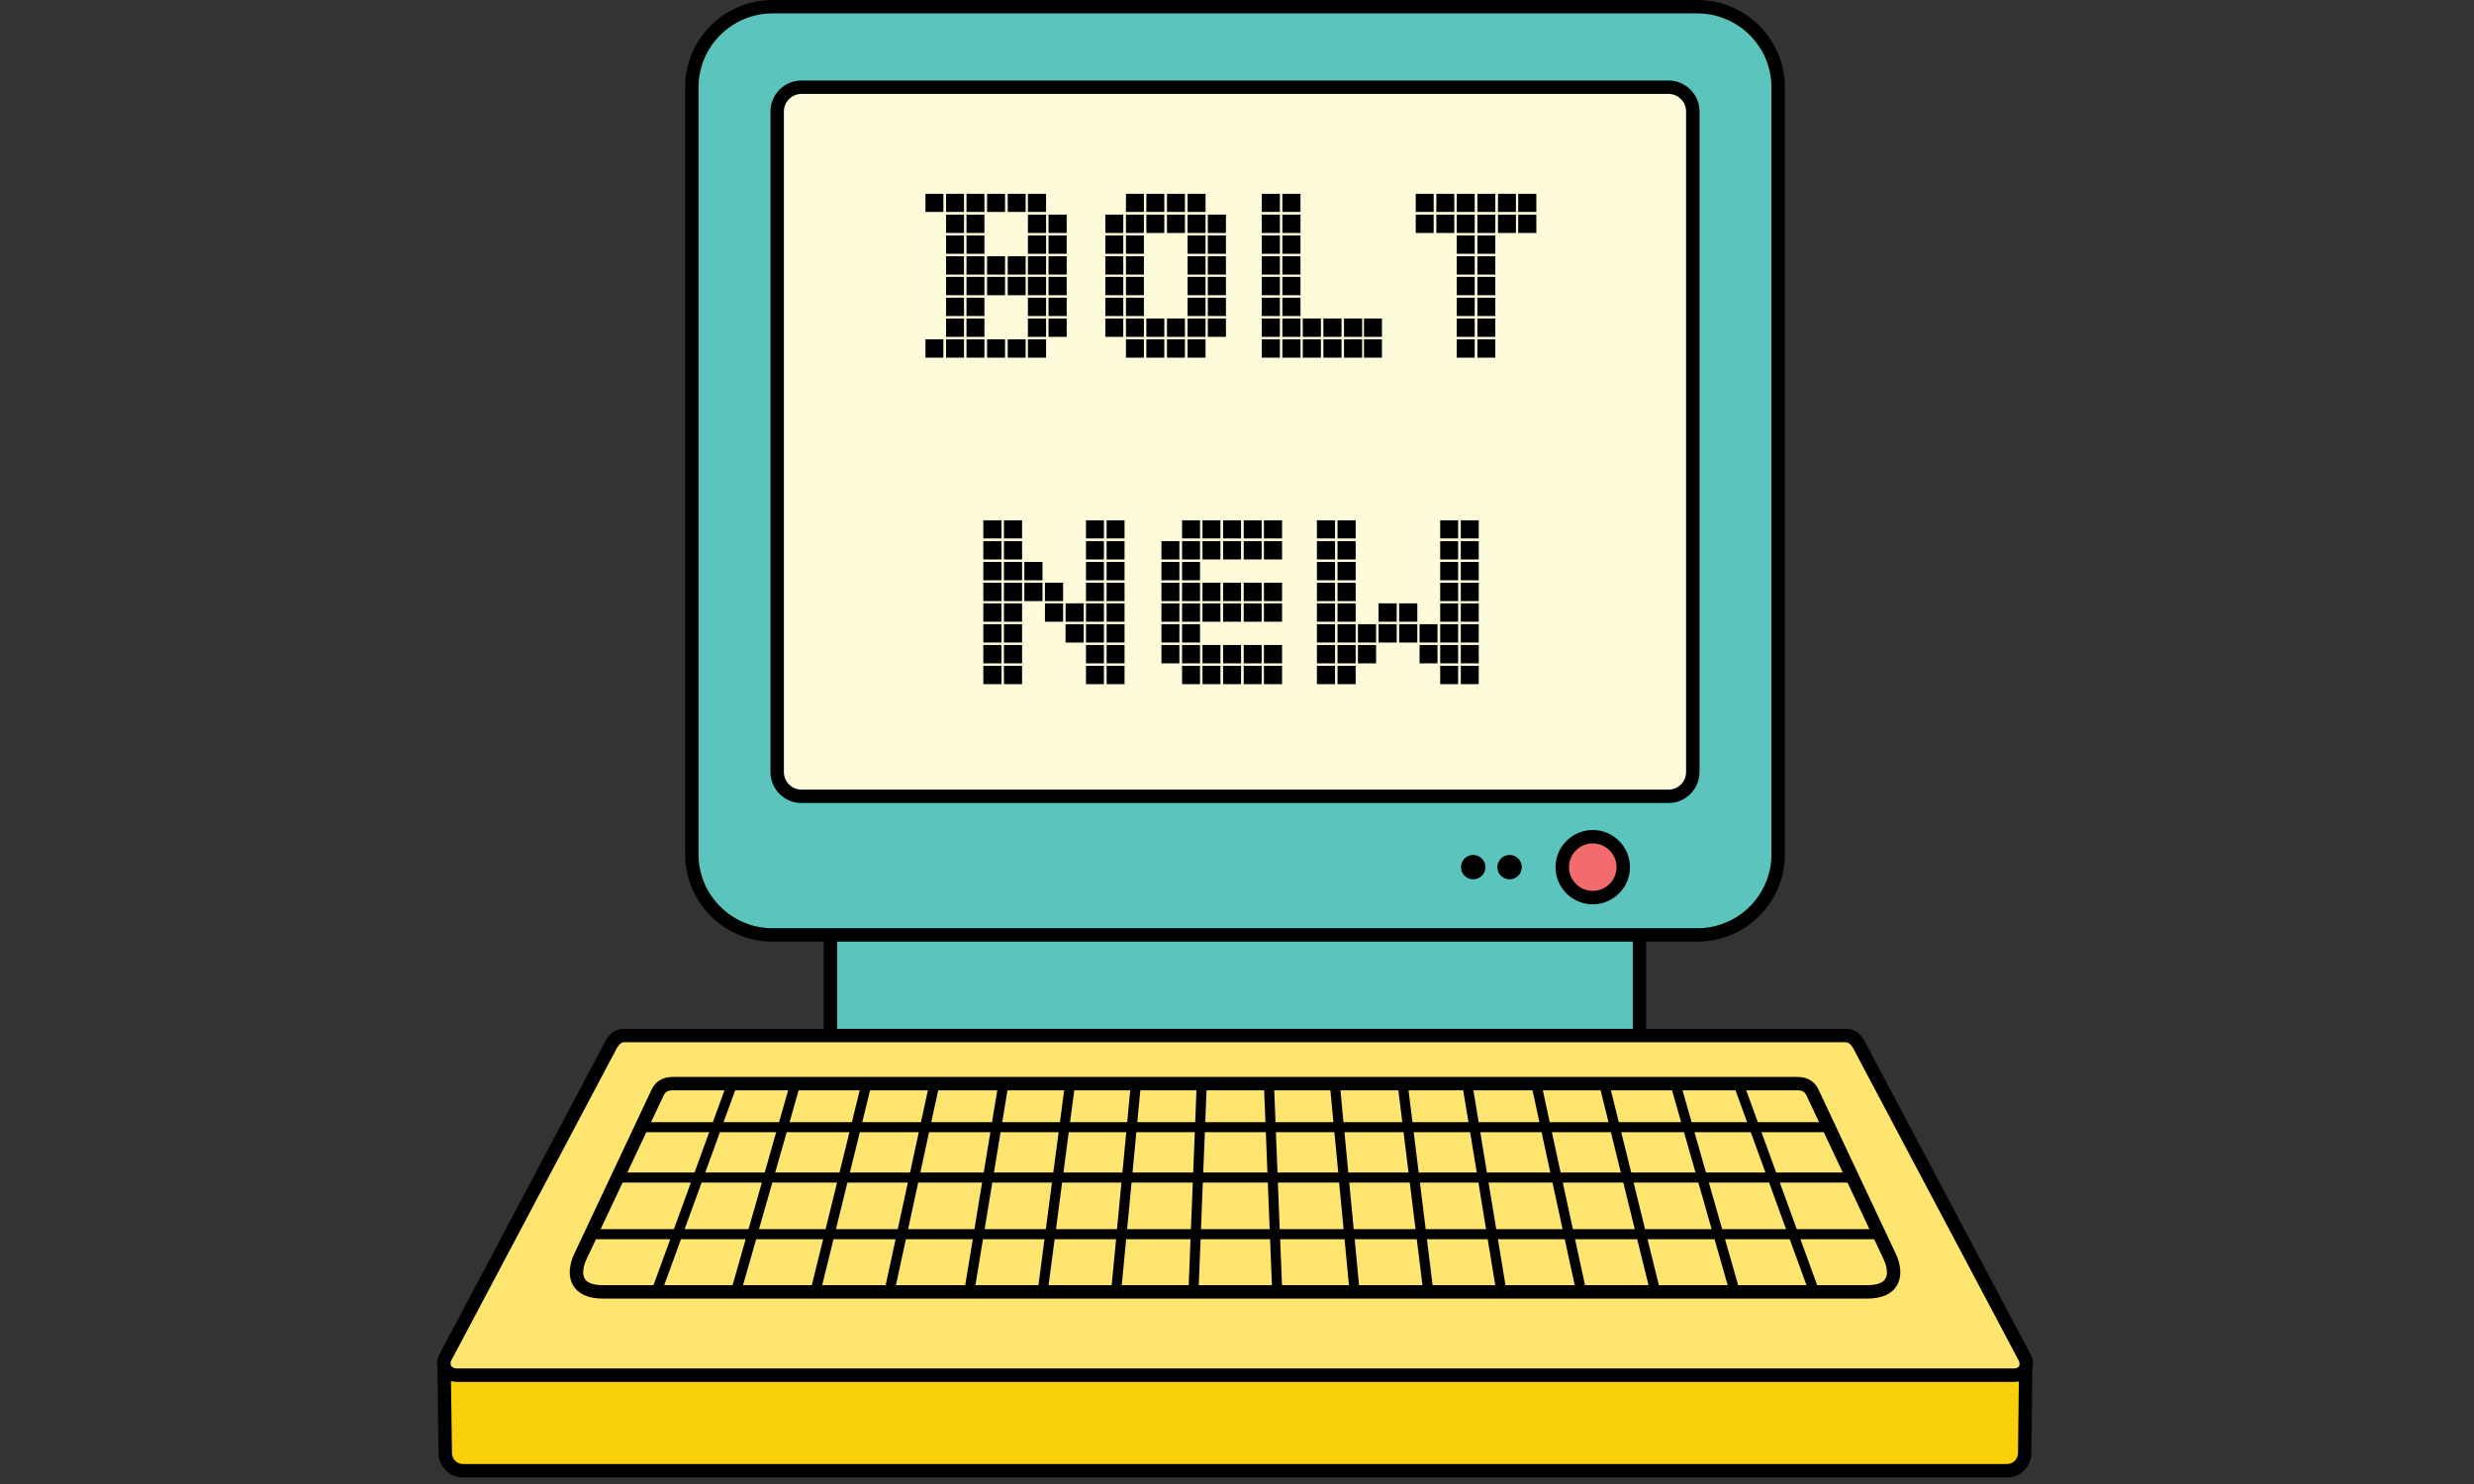<svg xmlns="http://www.w3.org/2000/svg" xmlns:xlink="http://www.w3.org/1999/xlink" width="250" zoomAndPan="magnify" viewBox="0 0 187.5 112.5" height="150" preserveAspectRatio="xMidYMid meet" version="1.0"><rect x="0" y="0" width="187.5" height="112.5" fill="#333333" stroke="none"/><defs><g/><clipPath id="c6afb7c32e"><path d="M 33.121 85 L 154 85 L 154 112 L 33.121 112 Z M 33.121 85 " clip-rule="nonzero"/></clipPath><clipPath id="a4dc2b9f8c"><path d="M 33.121 78 L 154 78 L 154 105 L 33.121 105 Z M 33.121 78 " clip-rule="nonzero"/></clipPath><clipPath id="e3ce656dab"><path d="M 33.121 0 L 154.086 0 L 154.086 112.004 L 33.121 112.004 Z M 33.121 0 " clip-rule="nonzero"/></clipPath></defs><path fill="#5bc4bd" d="M 58.543 0.508 L 128.648 0.508 C 132.012 0.508 134.762 3.254 134.762 6.613 L 134.762 64.773 C 134.762 68.129 132.012 70.875 128.648 70.875 L 124.254 70.875 L 124.254 80.641 C 124.254 82.309 122.891 83.672 121.219 83.672 L 65.977 83.672 C 64.305 83.672 62.941 82.309 62.941 80.641 L 62.941 70.875 L 58.543 70.875 C 55.184 70.875 52.434 68.129 52.434 64.773 L 52.434 6.613 C 52.43 3.254 55.184 0.508 58.543 0.508 Z M 58.543 0.508 " fill-opacity="1" fill-rule="evenodd"/><path fill="#fefbdb" d="M 60.742 6.613 L 126.453 6.613 C 127.465 6.613 128.293 7.438 128.293 8.449 L 128.293 58.531 C 128.293 59.539 127.465 60.367 126.453 60.367 L 60.742 60.367 C 59.73 60.367 58.902 59.539 58.902 58.531 L 58.902 8.449 C 58.902 7.438 59.73 6.613 60.742 6.613 Z M 60.742 6.613 " fill-opacity="1" fill-rule="evenodd"/><g clip-path="url(#c6afb7c32e)"><path fill="#fad00a" d="M 139.887 85.75 L 47.309 85.75 C 46.574 85.75 46.418 86.5 45.973 87.086 L 33.652 103.328 L 33.746 110.16 C 33.758 110.895 34.348 111.496 35.086 111.496 L 152.109 111.496 C 152.848 111.496 153.441 110.895 153.449 110.16 L 153.527 103.188 L 141.223 87.086 C 140.777 86.5 140.621 85.75 139.887 85.75 Z M 139.887 85.75 " fill-opacity="1" fill-rule="evenodd"/></g><g clip-path="url(#a4dc2b9f8c)"><path fill="#fee56f" d="M 139.887 78.504 L 47.309 78.504 C 46.574 78.504 46.316 79.191 45.973 79.84 L 33.746 102.914 C 33.402 103.562 33.871 104.246 34.605 104.246 L 152.66 104.246 C 153.395 104.246 153.793 103.562 153.449 102.914 L 141.223 79.84 C 140.879 79.191 140.621 78.504 139.887 78.504 Z M 139.887 78.504 " fill-opacity="1" fill-rule="evenodd"/></g><path fill="#f26b6d" d="M 120.711 68.043 C 121.984 68.043 123.023 67.008 123.023 65.738 C 123.023 64.469 121.984 63.43 120.711 63.43 C 119.441 63.43 118.402 64.469 118.402 65.738 C 118.402 67.008 119.441 68.043 120.711 68.043 Z M 120.711 68.043 " fill-opacity="1" fill-rule="evenodd"/><g clip-path="url(#e3ce656dab)"><path fill="#010101" d="M 111.652 64.812 C 111.141 64.812 110.727 65.227 110.727 65.738 C 110.727 66.25 111.141 66.66 111.652 66.66 C 112.164 66.66 112.578 66.25 112.578 65.738 C 112.578 65.227 112.164 64.812 111.652 64.812 Z M 59.082 6.793 Z M 152.66 103.738 L 34.605 103.738 C 34.508 103.738 34.418 103.719 34.348 103.68 C 34.281 103.645 34.23 103.598 34.191 103.539 C 34.184 103.523 34.176 103.508 34.168 103.488 C 34.152 103.449 34.141 103.402 34.141 103.355 C 34.141 103.293 34.16 103.219 34.195 103.148 L 35.145 101.359 L 36.625 98.57 L 46.422 80.074 L 46.539 79.852 C 46.758 79.418 46.965 79.012 47.309 79.012 L 139.883 79.012 C 140.227 79.012 140.438 79.418 140.656 79.852 L 140.77 80.074 L 150.418 98.281 L 151.863 101.008 L 152.996 103.148 C 153.043 103.234 153.062 103.316 153.062 103.395 C 153.062 103.461 153.047 103.52 153.02 103.57 C 153.016 103.57 153.016 103.574 153.016 103.574 C 152.984 103.621 152.941 103.66 152.891 103.688 C 152.832 103.723 152.754 103.738 152.66 103.738 Z M 123.539 81.641 L 65.754 81.641 C 65.723 81.637 65.691 81.637 65.656 81.641 L 50.98 81.641 C 50.559 81.641 50.23 81.742 49.965 81.914 C 49.695 82.09 49.508 82.332 49.375 82.613 L 48.141 85.242 L 47.898 85.75 L 47.66 86.262 L 43.539 95.016 C 43.316 95.484 43.18 95.984 43.18 96.449 C 43.18 96.801 43.258 97.137 43.43 97.438 C 43.605 97.738 43.875 97.992 44.258 98.172 C 44.625 98.344 45.098 98.445 45.688 98.445 L 141.516 98.445 C 142.109 98.445 142.578 98.344 142.949 98.172 C 143.328 97.992 143.598 97.738 143.773 97.438 C 143.945 97.137 144.023 96.801 144.023 96.449 C 144.023 95.984 143.887 95.484 143.664 95.016 L 139.543 86.262 L 139.305 85.75 L 139.066 85.242 L 137.828 82.613 C 137.695 82.332 137.512 82.09 137.242 81.914 C 136.977 81.742 136.645 81.641 136.223 81.641 Z M 50.98 82.656 C 50.773 82.656 50.625 82.695 50.523 82.762 C 50.422 82.828 50.352 82.926 50.297 83.043 L 49.34 85.07 L 54.027 85.07 L 54.906 82.656 Z M 111.668 82.656 L 111.75 83.164 L 111.836 83.672 L 111.918 84.18 L 112.066 85.07 L 116.672 85.07 L 116.477 84.18 L 116.258 83.164 L 116.145 82.656 Z M 117.039 83.164 L 117.258 84.18 L 117.449 85.07 L 121.902 85.07 L 121.676 84.148 L 121.551 83.652 L 121.43 83.152 L 121.309 82.656 L 116.93 82.656 Z M 122.293 83.477 L 122.414 83.973 L 122.684 85.07 L 127.41 85.07 L 126.723 82.656 L 122.09 82.656 L 122.168 82.977 Z M 128.203 85.07 L 132.41 85.07 L 131.531 82.656 L 127.516 82.656 Z M 106.75 82.656 L 106.938 84.18 L 107.051 85.07 L 111.293 85.07 L 111.145 84.18 L 111.062 83.672 L 110.977 83.164 L 110.895 82.656 Z M 122.871 85.832 L 122.977 86.258 L 123.625 88.887 L 128.5 88.887 L 127.75 86.258 L 127.629 85.832 Z M 117.617 85.832 L 117.707 86.258 L 118.277 88.887 L 122.84 88.887 L 122.191 86.258 L 122.09 85.832 Z M 129.293 88.887 L 133.801 88.887 L 132.844 86.258 L 132.688 85.832 L 128.422 85.832 L 128.543 86.258 Z M 112.191 85.832 L 112.258 86.258 L 112.691 88.887 L 117.496 88.887 L 116.926 86.258 L 116.836 85.832 Z M 123.809 89.652 L 124.676 93.18 L 129.723 93.18 L 128.715 89.652 Z M 130.52 93.18 L 135.363 93.18 L 134.078 89.652 L 129.512 89.652 Z M 118.441 89.652 L 119.207 93.18 L 123.895 93.18 L 123.027 89.652 Z M 124.863 93.945 L 125.723 97.426 L 130.938 97.426 L 129.941 93.945 Z M 131.73 97.426 L 136.91 97.426 L 135.641 93.945 L 130.738 93.945 Z M 101.594 82.656 L 101.734 84.18 L 101.82 85.07 L 106.277 85.07 L 106.168 84.18 L 105.98 82.656 Z M 100.828 82.656 L 96.57 82.656 L 96.594 83.164 L 96.633 84.18 L 96.668 85.07 L 101.055 85.07 L 100.973 84.18 L 100.926 83.672 L 100.875 83.164 Z M 96.699 85.832 L 96.715 86.258 L 96.82 88.887 L 101.422 88.887 L 101.172 86.258 L 101.129 85.832 Z M 101.895 85.832 L 101.934 86.258 L 102.184 88.887 L 106.75 88.887 L 106.426 86.258 L 106.375 85.832 Z M 96.848 89.652 L 96.988 93.18 L 101.828 93.18 L 101.492 89.652 Z M 97.02 93.945 L 97.16 97.426 L 102.234 97.426 L 101.902 93.945 Z M 96.258 93.945 L 90.992 93.945 L 90.852 97.426 L 96.395 97.426 Z M 96.086 89.652 L 91.16 89.652 L 91.02 93.18 L 96.227 93.18 Z M 95.953 86.258 L 95.934 85.832 L 91.312 85.832 L 91.297 86.258 L 91.191 88.887 L 96.055 88.887 Z M 95.848 83.672 L 95.809 82.656 L 91.441 82.656 L 91.402 83.672 L 91.379 84.18 L 91.344 85.07 L 95.906 85.07 L 95.871 84.18 Z M 102.258 89.652 L 102.594 93.18 L 107.281 93.18 L 106.844 89.652 Z M 102.668 93.945 L 103 97.426 L 107.805 97.426 L 107.375 93.945 Z M 107.52 88.887 L 111.922 88.887 L 111.488 86.258 L 111.418 85.832 L 107.145 85.832 L 107.195 86.258 Z M 108.051 93.18 L 112.625 93.18 L 112.047 89.652 L 107.613 89.652 Z M 108.574 97.426 L 113.324 97.426 L 112.75 93.945 L 108.145 93.945 Z M 113.398 93.18 L 118.426 93.18 L 117.66 89.652 L 112.816 89.652 Z M 114.098 97.426 L 119.344 97.426 L 118.59 93.945 L 113.523 93.945 Z M 120.125 97.426 L 124.938 97.426 L 124.082 93.945 L 119.371 93.945 Z M 133.223 85.07 L 137.863 85.07 L 136.91 83.043 C 136.855 82.926 136.781 82.828 136.684 82.762 C 136.582 82.695 136.434 82.656 136.227 82.656 L 132.344 82.656 Z M 138.137 85.832 L 133.5 85.832 L 133.656 86.258 L 134.613 88.887 L 139.66 88.887 L 138.422 86.258 L 138.219 85.824 C 138.191 85.832 138.164 85.832 138.137 85.832 Z M 137.719 97.426 L 141.516 97.426 C 141.957 97.426 142.285 97.363 142.52 97.254 C 142.699 97.172 142.82 97.059 142.895 96.926 C 142.973 96.793 143.008 96.629 143.008 96.449 C 143.008 96.137 142.906 95.785 142.746 95.445 L 142.043 93.945 L 136.453 93.945 Z M 90.227 93.945 L 85.348 93.945 L 85.016 97.426 L 90.09 97.426 Z M 90.398 89.652 L 85.758 89.652 L 85.422 93.18 L 90.258 93.18 Z M 90.535 86.258 L 90.551 85.832 L 86.121 85.832 L 86.082 86.258 L 85.832 88.887 L 90.43 88.887 Z M 90.637 83.672 L 90.676 82.656 L 86.426 82.656 L 86.375 83.164 L 86.328 83.672 L 86.277 84.18 L 86.195 85.07 L 90.582 85.07 L 90.617 84.18 Z M 84.586 93.945 L 79.93 93.945 L 79.469 97.426 L 84.254 97.426 Z M 84.992 89.652 L 80.496 89.652 L 80.031 93.18 L 84.656 93.18 Z M 85.316 86.258 L 85.355 85.832 L 81 85.832 L 80.941 86.258 L 80.598 88.887 L 85.066 88.887 Z M 85.562 83.672 L 85.609 83.164 L 85.66 82.656 L 81.418 82.656 L 81.352 83.164 L 81.281 83.672 L 81.215 84.18 L 81.098 85.07 L 85.43 85.07 L 85.512 84.18 Z M 79.16 93.945 L 74.496 93.945 L 73.926 97.426 L 78.703 97.426 Z M 79.727 89.652 L 75.203 89.652 L 74.625 93.18 L 79.262 93.18 Z M 80.176 86.258 L 80.23 85.832 L 75.832 85.832 L 75.762 86.258 L 75.328 88.887 L 79.828 88.887 Z M 80.516 83.672 L 80.648 82.656 L 76.355 82.656 L 76.27 83.164 L 76.105 84.18 L 75.957 85.07 L 80.332 85.07 L 80.449 84.18 Z M 73.727 93.945 L 68.656 93.945 L 67.902 97.426 L 73.152 97.426 Z M 74.43 89.652 L 69.586 89.652 L 68.824 93.18 L 73.852 93.18 Z M 74.988 86.258 L 75.059 85.832 L 70.414 85.832 L 70.32 86.258 L 69.75 88.887 L 74.555 88.887 Z M 75.414 83.672 L 75.5 83.164 L 75.582 82.656 L 71.102 82.656 L 70.883 83.672 L 70.77 84.18 L 70.578 85.07 L 75.184 85.07 L 75.328 84.18 Z M 67.875 93.945 L 63.168 93.945 L 62.312 97.426 L 67.121 97.426 Z M 68.805 89.652 L 64.223 89.652 L 63.355 93.18 L 68.039 93.18 Z M 69.539 86.258 L 69.633 85.832 L 65.16 85.832 L 65.059 86.258 L 64.41 88.887 L 68.973 88.887 Z M 70.102 83.672 L 70.32 82.656 L 65.941 82.656 L 65.816 83.156 L 65.574 84.156 L 65.348 85.07 L 69.797 85.07 L 69.992 84.18 Z M 57.309 93.945 L 56.312 97.426 L 61.527 97.426 L 62.383 93.945 Z M 63.438 89.652 L 58.531 89.652 L 57.523 93.18 L 62.57 93.18 Z M 64.273 86.258 L 64.375 85.832 L 59.621 85.832 L 59.5 86.258 L 58.75 88.887 L 63.625 88.887 Z M 64.828 83.988 L 64.953 83.492 L 65.074 82.996 L 65.156 82.656 L 60.527 82.656 L 59.84 85.07 L 64.566 85.07 Z M 56.512 93.945 L 51.609 93.945 L 50.34 97.426 L 55.52 97.426 Z M 57.738 89.652 L 53.172 89.652 L 51.887 93.18 L 56.73 93.18 Z M 54.559 85.832 L 54.406 86.258 L 53.449 88.887 L 57.957 88.887 L 58.703 86.258 L 58.828 85.832 Z M 59.734 82.656 L 55.715 82.656 L 54.836 85.07 L 59.043 85.07 Z M 50.797 93.945 L 45.164 93.945 L 44.457 95.445 C 44.297 95.785 44.199 96.133 44.199 96.449 C 44.199 96.629 44.234 96.793 44.309 96.926 C 44.387 97.059 44.508 97.168 44.688 97.254 C 44.922 97.363 45.25 97.426 45.688 97.426 L 49.527 97.426 Z M 49.047 85.832 C 49.027 85.832 49.004 85.832 48.984 85.828 L 48.781 86.258 L 47.543 88.887 L 52.637 88.887 L 53.594 86.258 L 53.75 85.832 Z M 136.172 93.18 L 141.68 93.18 L 140.02 89.652 L 134.891 89.652 Z M 47.184 89.652 L 45.523 93.18 L 51.074 93.18 L 52.359 89.652 Z M 62.43 77.996 L 62.43 71.387 L 58.543 71.387 C 56.723 71.387 55.066 70.641 53.867 69.445 C 52.668 68.246 51.922 66.594 51.922 64.773 L 51.922 6.613 C 51.922 4.793 52.668 3.141 53.867 1.941 C 55.066 0.746 56.723 0 58.543 0 L 128.648 0 C 130.473 0 132.129 0.746 133.328 1.941 C 134.527 3.141 135.273 4.793 135.273 6.613 L 135.273 64.773 C 135.273 66.594 134.527 68.246 133.328 69.441 C 132.129 70.641 130.473 71.383 128.648 71.383 L 124.762 71.383 L 124.762 77.996 L 139.883 77.996 C 140.848 77.996 141.191 78.672 141.559 79.387 L 153.898 102.676 C 154.023 102.914 154.082 103.16 154.082 103.391 C 154.082 103.523 154.062 103.652 154.027 103.773 L 153.953 110.164 C 153.949 110.668 153.742 111.129 153.41 111.461 C 153.074 111.797 152.617 112.004 152.109 112.004 L 35.086 112.004 C 34.578 112.004 34.121 111.797 33.789 111.465 C 33.453 111.129 33.246 110.672 33.238 110.164 L 33.148 103.625 C 33.133 103.539 33.121 103.449 33.121 103.355 C 33.121 103.133 33.18 102.902 33.297 102.676 L 45.637 79.391 C 46.004 78.672 46.348 77.996 47.309 77.996 Z M 34.254 110.152 C 34.258 110.383 34.352 110.594 34.504 110.746 C 34.652 110.895 34.859 110.984 35.086 110.984 L 152.109 110.984 C 152.336 110.984 152.543 110.895 152.691 110.746 C 152.844 110.594 152.938 110.383 152.941 110.156 L 153.004 104.719 C 152.895 104.746 152.781 104.758 152.66 104.758 L 34.605 104.758 C 34.457 104.758 34.312 104.738 34.18 104.699 Z M 123.746 77.996 L 123.746 71.387 L 63.449 71.387 L 63.449 77.996 Z M 123.746 70.367 L 58.543 70.367 C 57.004 70.367 55.602 69.738 54.586 68.723 C 53.57 67.711 52.941 66.312 52.941 64.773 L 52.941 6.613 C 52.941 5.074 53.57 3.676 54.586 2.66 C 55.602 1.648 57.004 1.016 58.543 1.016 L 128.648 1.016 C 130.191 1.016 131.59 1.648 132.609 2.66 C 133.625 3.676 134.254 5.074 134.254 6.613 L 134.254 64.773 C 134.254 66.312 133.625 67.711 132.609 68.723 C 131.594 69.738 130.191 70.367 128.648 70.367 Z M 59.082 60.188 C 59.508 60.613 60.094 60.875 60.742 60.875 L 126.453 60.875 C 127.102 60.875 127.688 60.613 128.113 60.188 C 128.539 59.762 128.805 59.176 128.805 58.531 L 128.805 8.449 C 128.805 7.801 128.539 7.215 128.113 6.793 C 127.688 6.367 127.102 6.105 126.453 6.105 L 60.742 6.105 C 60.098 6.105 59.508 6.367 59.082 6.793 C 58.656 7.219 58.391 7.805 58.391 8.449 L 58.391 58.531 C 58.391 59.176 58.656 59.762 59.082 60.188 Z M 60.742 59.859 L 126.453 59.859 C 126.82 59.859 127.152 59.711 127.395 59.469 C 127.637 59.227 127.785 58.895 127.785 58.531 L 127.785 8.449 C 127.785 8.082 127.637 7.75 127.395 7.512 C 127.152 7.27 126.82 7.121 126.453 7.121 L 60.742 7.121 C 60.375 7.121 60.043 7.27 59.801 7.508 C 59.562 7.75 59.41 8.082 59.41 8.445 L 59.41 58.531 C 59.41 58.895 59.562 59.23 59.801 59.469 C 60.043 59.711 60.375 59.859 60.742 59.859 Z M 122.707 63.75 Z M 117.891 65.738 C 117.891 66.516 118.207 67.219 118.719 67.73 C 119.23 68.238 119.934 68.555 120.711 68.555 C 121.488 68.555 122.195 68.238 122.703 67.73 L 122.707 67.727 C 123.219 67.215 123.531 66.512 123.531 65.738 C 123.531 64.961 123.219 64.258 122.703 63.746 C 122.195 63.238 121.488 62.922 120.711 62.922 C 119.938 62.922 119.23 63.238 118.723 63.746 L 118.719 63.75 C 118.207 64.258 117.891 64.965 117.891 65.738 Z M 119.438 64.465 Z M 121.988 67.008 Z M 119.438 67.008 C 119.766 67.336 120.215 67.535 120.711 67.535 C 121.211 67.535 121.66 67.336 121.988 67.012 C 122.312 66.684 122.516 66.234 122.516 65.738 C 122.516 65.238 122.312 64.789 121.988 64.465 C 121.66 64.141 121.211 63.938 120.711 63.938 C 120.215 63.938 119.762 64.141 119.438 64.465 C 119.113 64.789 118.91 65.238 118.91 65.738 C 118.91 66.234 119.113 66.684 119.438 67.008 Z M 114.41 64.812 C 113.898 64.812 113.484 65.227 113.484 65.738 C 113.484 66.25 113.898 66.66 114.41 66.66 C 114.922 66.66 115.336 66.25 115.336 65.738 C 115.336 65.227 114.922 64.812 114.41 64.812 Z M 114.41 64.812 " fill-opacity="1" fill-rule="evenodd"/></g><g fill="#000000" fill-opacity="1"><g transform="translate(69.248, 27.114)"><g><path d="M 10.219 -1.578 L 10.219 -2.969 L 11.594 -2.969 L 11.594 -1.578 Z M 10.219 -3.156 L 10.219 -4.547 L 11.594 -4.547 L 11.594 -3.156 Z M 10.219 -4.734 L 10.219 -6.125 L 11.594 -6.125 L 11.594 -4.734 Z M 10.219 -6.297 L 10.219 -7.688 L 11.594 -7.688 L 11.594 -6.297 Z M 10.219 -7.875 L 10.219 -9.266 L 11.594 -9.266 L 11.594 -7.875 Z M 10.219 -9.453 L 10.219 -10.844 L 11.594 -10.844 L 11.594 -9.453 Z M 8.656 0 L 8.656 -1.391 L 10.031 -1.391 L 10.031 0 Z M 8.656 -1.578 L 8.656 -2.969 L 10.031 -2.969 L 10.031 -1.578 Z M 8.656 -3.156 L 8.656 -4.547 L 10.031 -4.547 L 10.031 -3.156 Z M 8.656 -4.734 L 8.656 -6.125 L 10.031 -6.125 L 10.031 -4.734 Z M 8.656 -6.297 L 8.656 -7.688 L 10.031 -7.688 L 10.031 -6.297 Z M 8.656 -7.875 L 8.656 -9.266 L 10.031 -9.266 L 10.031 -7.875 Z M 8.656 -9.453 L 8.656 -10.844 L 10.031 -10.844 L 10.031 -9.453 Z M 8.656 -11.047 L 8.656 -12.422 L 10.031 -12.422 L 10.031 -11.047 Z M 7.125 0 L 7.125 -1.391 L 8.484 -1.391 L 8.484 0 Z M 7.125 -4.734 L 7.125 -6.125 L 8.484 -6.125 L 8.484 -4.734 Z M 7.125 -6.297 L 7.125 -7.688 L 8.484 -7.688 L 8.484 -6.297 Z M 7.125 -11.047 L 7.125 -12.422 L 8.484 -12.422 L 8.484 -11.047 Z M 5.562 0 L 5.562 -1.391 L 6.922 -1.391 L 6.922 0 Z M 5.562 -4.734 L 5.562 -6.125 L 6.922 -6.125 L 6.922 -4.734 Z M 5.562 -6.297 L 5.562 -7.688 L 6.922 -7.688 L 6.922 -6.297 Z M 5.562 -11.047 L 5.562 -12.422 L 6.922 -12.422 L 6.922 -11.047 Z M 4 0 L 4 -1.391 L 5.359 -1.391 L 5.359 0 Z M 4 -1.578 L 4 -2.969 L 5.359 -2.969 L 5.359 -1.578 Z M 4 -3.156 L 4 -4.547 L 5.359 -4.547 L 5.359 -3.156 Z M 4 -4.734 L 4 -6.125 L 5.359 -6.125 L 5.359 -4.734 Z M 4 -6.297 L 4 -7.688 L 5.359 -7.688 L 5.359 -6.297 Z M 4 -7.875 L 4 -9.266 L 5.359 -9.266 L 5.359 -7.875 Z M 4 -9.453 L 4 -10.844 L 5.359 -10.844 L 5.359 -9.453 Z M 4 -11.047 L 4 -12.422 L 5.359 -12.422 L 5.359 -11.047 Z M 2.453 0 L 2.453 -1.391 L 3.812 -1.391 L 3.812 0 Z M 2.453 -1.578 L 2.453 -2.969 L 3.812 -2.969 L 3.812 -1.578 Z M 2.453 -3.156 L 2.453 -4.547 L 3.812 -4.547 L 3.812 -3.156 Z M 2.453 -4.734 L 2.453 -6.125 L 3.812 -6.125 L 3.812 -4.734 Z M 2.453 -6.297 L 2.453 -7.688 L 3.812 -7.688 L 3.812 -6.297 Z M 2.453 -7.875 L 2.453 -9.266 L 3.812 -9.266 L 3.812 -7.875 Z M 2.453 -9.453 L 2.453 -10.844 L 3.812 -10.844 L 3.812 -9.453 Z M 2.453 -11.047 L 2.453 -12.422 L 3.812 -12.422 L 3.812 -11.047 Z M 0.891 0 L 0.891 -1.391 L 2.25 -1.391 L 2.25 0 Z M 0.891 -11.047 L 0.891 -12.422 L 2.25 -12.422 L 2.25 -11.047 Z M 0.891 -11.047 "/></g></g></g><g fill="#000000" fill-opacity="1"><g transform="translate(82.35, 27.114)"><g><path d="M 9.188 -1.578 L 9.188 -2.969 L 10.562 -2.969 L 10.562 -1.578 Z M 9.188 -3.156 L 9.188 -4.547 L 10.562 -4.547 L 10.562 -3.156 Z M 9.188 -4.734 L 9.188 -6.125 L 10.562 -6.125 L 10.562 -4.734 Z M 9.188 -6.297 L 9.188 -7.688 L 10.562 -7.688 L 10.562 -6.297 Z M 9.188 -7.875 L 9.188 -9.266 L 10.562 -9.266 L 10.562 -7.875 Z M 9.188 -9.453 L 9.188 -10.844 L 10.562 -10.844 L 10.562 -9.453 Z M 7.656 0 L 7.656 -1.391 L 9.016 -1.391 L 9.016 0 Z M 7.656 -1.578 L 7.656 -2.969 L 9.016 -2.969 L 9.016 -1.578 Z M 7.656 -3.156 L 7.656 -4.547 L 9.016 -4.547 L 9.016 -3.156 Z M 7.656 -4.734 L 7.656 -6.125 L 9.016 -6.125 L 9.016 -4.734 Z M 7.656 -6.297 L 7.656 -7.688 L 9.016 -7.688 L 9.016 -6.297 Z M 7.656 -7.875 L 7.656 -9.266 L 9.016 -9.266 L 9.016 -7.875 Z M 7.656 -9.453 L 7.656 -10.844 L 9.016 -10.844 L 9.016 -9.453 Z M 7.656 -11.047 L 7.656 -12.422 L 9.016 -12.422 L 9.016 -11.047 Z M 6.094 0 L 6.094 -1.391 L 7.453 -1.391 L 7.453 0 Z M 6.094 -1.578 L 6.094 -2.969 L 7.453 -2.969 L 7.453 -1.578 Z M 6.094 -9.453 L 6.094 -10.844 L 7.453 -10.844 L 7.453 -9.453 Z M 6.094 -11.047 L 6.094 -12.422 L 7.453 -12.422 L 7.453 -11.047 Z M 4.531 0 L 4.531 -1.391 L 5.891 -1.391 L 5.891 0 Z M 4.531 -1.578 L 4.531 -2.969 L 5.891 -2.969 L 5.891 -1.578 Z M 4.531 -9.453 L 4.531 -10.844 L 5.891 -10.844 L 5.891 -9.453 Z M 4.531 -11.047 L 4.531 -12.422 L 5.891 -12.422 L 5.891 -11.047 Z M 2.984 0 L 2.984 -1.391 L 4.344 -1.391 L 4.344 0 Z M 2.984 -1.578 L 2.984 -2.969 L 4.344 -2.969 L 4.344 -1.578 Z M 2.984 -3.156 L 2.984 -4.547 L 4.344 -4.547 L 4.344 -3.156 Z M 2.984 -4.734 L 2.984 -6.125 L 4.344 -6.125 L 4.344 -4.734 Z M 2.984 -6.297 L 2.984 -7.688 L 4.344 -7.688 L 4.344 -6.297 Z M 2.984 -7.875 L 2.984 -9.266 L 4.344 -9.266 L 4.344 -7.875 Z M 2.984 -9.453 L 2.984 -10.844 L 4.344 -10.844 L 4.344 -9.453 Z M 2.984 -11.047 L 2.984 -12.422 L 4.344 -12.422 L 4.344 -11.047 Z M 1.422 -1.578 L 1.422 -2.969 L 2.781 -2.969 L 2.781 -1.578 Z M 1.422 -3.156 L 1.422 -4.547 L 2.781 -4.547 L 2.781 -3.156 Z M 1.422 -4.734 L 1.422 -6.125 L 2.781 -6.125 L 2.781 -4.734 Z M 1.422 -6.297 L 1.422 -7.688 L 2.781 -7.688 L 2.781 -6.297 Z M 1.422 -7.875 L 1.422 -9.266 L 2.781 -9.266 L 2.781 -7.875 Z M 1.422 -9.453 L 1.422 -10.844 L 2.781 -10.844 L 2.781 -9.453 Z M 1.422 -9.453 "/></g></g></g><g fill="#000000" fill-opacity="1"><g transform="translate(94.281, 27.114)"><g><path d="M 7.578 0 L 7.578 -1.391 L 8.953 -1.391 L 8.953 0 Z M 7.578 -1.578 L 7.578 -2.969 L 8.953 -2.969 L 8.953 -1.578 Z M 9.094 0 L 9.094 -1.391 L 10.453 -1.391 L 10.453 0 Z M 9.094 -1.578 L 9.094 -2.969 L 10.453 -2.969 L 10.453 -1.578 Z M 6.016 0 L 6.016 -1.391 L 7.391 -1.391 L 7.391 0 Z M 6.016 -1.578 L 6.016 -2.969 L 7.391 -2.969 L 7.391 -1.578 Z M 4.453 0 L 4.453 -1.391 L 5.828 -1.391 L 5.828 0 Z M 4.453 -1.578 L 4.453 -2.969 L 5.828 -2.969 L 5.828 -1.578 Z M 2.906 0 L 2.906 -1.391 L 4.281 -1.391 L 4.281 0 Z M 2.906 -1.578 L 2.906 -2.969 L 4.281 -2.969 L 4.281 -1.578 Z M 2.906 -3.156 L 2.906 -4.547 L 4.281 -4.547 L 4.281 -3.156 Z M 2.906 -4.734 L 2.906 -6.125 L 4.281 -6.125 L 4.281 -4.734 Z M 2.906 -6.297 L 2.906 -7.688 L 4.281 -7.688 L 4.281 -6.297 Z M 2.906 -7.875 L 2.906 -9.266 L 4.281 -9.266 L 4.281 -7.875 Z M 2.906 -9.453 L 2.906 -10.844 L 4.281 -10.844 L 4.281 -9.453 Z M 2.906 -11.047 L 2.906 -12.422 L 4.281 -12.422 L 4.281 -11.047 Z M 1.344 0 L 1.344 -1.391 L 2.719 -1.391 L 2.719 0 Z M 1.344 -1.578 L 1.344 -2.969 L 2.719 -2.969 L 2.719 -1.578 Z M 1.344 -3.156 L 1.344 -4.547 L 2.719 -4.547 L 2.719 -3.156 Z M 1.344 -4.734 L 1.344 -6.125 L 2.719 -6.125 L 2.719 -4.734 Z M 1.344 -6.297 L 1.344 -7.688 L 2.719 -7.688 L 2.719 -6.297 Z M 1.344 -7.875 L 1.344 -9.266 L 2.719 -9.266 L 2.719 -7.875 Z M 1.344 -9.453 L 1.344 -10.844 L 2.719 -10.844 L 2.719 -9.453 Z M 1.344 -11.047 L 1.344 -12.422 L 2.719 -12.422 L 2.719 -11.047 Z M 1.344 -11.047 "/></g></g></g><g fill="#000000" fill-opacity="1"><g transform="translate(105.874, 27.114)"><g><path d="M 9.188 -9.453 L 9.188 -10.844 L 10.562 -10.844 L 10.562 -9.453 Z M 9.188 -11.047 L 9.188 -12.422 L 10.562 -12.422 L 10.562 -11.047 Z M 7.656 -9.453 L 7.656 -10.844 L 9.016 -10.844 L 9.016 -9.453 Z M 7.656 -11.047 L 7.656 -12.422 L 9.016 -12.422 L 9.016 -11.047 Z M 6.094 0 L 6.094 -1.391 L 7.453 -1.391 L 7.453 0 Z M 6.094 -1.578 L 6.094 -2.969 L 7.453 -2.969 L 7.453 -1.578 Z M 6.094 -3.156 L 6.094 -4.547 L 7.453 -4.547 L 7.453 -3.156 Z M 6.094 -4.734 L 6.094 -6.125 L 7.453 -6.125 L 7.453 -4.734 Z M 6.094 -6.297 L 6.094 -7.688 L 7.453 -7.688 L 7.453 -6.297 Z M 6.094 -7.875 L 6.094 -9.266 L 7.453 -9.266 L 7.453 -7.875 Z M 6.094 -9.453 L 6.094 -10.844 L 7.453 -10.844 L 7.453 -9.453 Z M 6.094 -11.047 L 6.094 -12.422 L 7.453 -12.422 L 7.453 -11.047 Z M 4.531 0 L 4.531 -1.391 L 5.891 -1.391 L 5.891 0 Z M 4.531 -1.578 L 4.531 -2.969 L 5.891 -2.969 L 5.891 -1.578 Z M 4.531 -3.156 L 4.531 -4.547 L 5.891 -4.547 L 5.891 -3.156 Z M 4.531 -4.734 L 4.531 -6.125 L 5.891 -6.125 L 5.891 -4.734 Z M 4.531 -6.297 L 4.531 -7.688 L 5.891 -7.688 L 5.891 -6.297 Z M 4.531 -7.875 L 4.531 -9.266 L 5.891 -9.266 L 5.891 -7.875 Z M 4.531 -9.453 L 4.531 -10.844 L 5.891 -10.844 L 5.891 -9.453 Z M 4.531 -11.047 L 4.531 -12.422 L 5.891 -12.422 L 5.891 -11.047 Z M 2.984 -9.453 L 2.984 -10.844 L 4.344 -10.844 L 4.344 -9.453 Z M 2.984 -11.047 L 2.984 -12.422 L 4.344 -12.422 L 4.344 -11.047 Z M 1.422 -9.453 L 1.422 -10.844 L 2.781 -10.844 L 2.781 -9.453 Z M 1.422 -11.047 L 1.422 -12.422 L 2.781 -12.422 L 2.781 -11.047 Z M 1.422 -11.047 "/></g></g></g><g fill="#000000" fill-opacity="1"><g transform="translate(73.305, 51.865)"><g><path d="M 10.562 0 L 10.562 -1.391 L 11.922 -1.391 L 11.922 0 Z M 10.562 -1.578 L 10.562 -2.969 L 11.922 -2.969 L 11.922 -1.578 Z M 10.562 -3.156 L 10.562 -4.547 L 11.922 -4.547 L 11.922 -3.156 Z M 10.562 -4.734 L 10.562 -6.125 L 11.922 -6.125 L 11.922 -4.734 Z M 10.562 -6.297 L 10.562 -7.688 L 11.922 -7.688 L 11.922 -6.297 Z M 10.562 -7.875 L 10.562 -9.266 L 11.922 -9.266 L 11.922 -7.875 Z M 10.562 -9.453 L 10.562 -10.844 L 11.922 -10.844 L 11.922 -9.453 Z M 10.562 -11.047 L 10.562 -12.422 L 11.922 -12.422 L 11.922 -11.047 Z M 9 0 L 9 -1.391 L 10.359 -1.391 L 10.359 0 Z M 9 -1.578 L 9 -2.969 L 10.359 -2.969 L 10.359 -1.578 Z M 9 -3.156 L 9 -4.547 L 10.359 -4.547 L 10.359 -3.156 Z M 9 -4.734 L 9 -6.125 L 10.359 -6.125 L 10.359 -4.734 Z M 9 -6.297 L 9 -7.688 L 10.359 -7.688 L 10.359 -6.297 Z M 9 -7.875 L 9 -9.266 L 10.359 -9.266 L 10.359 -7.875 Z M 9 -9.453 L 9 -10.844 L 10.359 -10.844 L 10.359 -9.453 Z M 9 -11.047 L 9 -12.422 L 10.359 -12.422 L 10.359 -11.047 Z M 7.453 -3.156 L 7.453 -4.547 L 8.828 -4.547 L 8.828 -3.156 Z M 7.453 -4.734 L 7.453 -6.125 L 8.828 -6.125 L 8.828 -4.734 Z M 5.891 -4.734 L 5.891 -6.125 L 7.266 -6.125 L 7.266 -4.734 Z M 5.891 -6.297 L 5.891 -7.688 L 7.266 -7.688 L 7.266 -6.297 Z M 4.328 -6.297 L 4.328 -7.688 L 5.703 -7.688 L 5.703 -6.297 Z M 4.328 -7.875 L 4.328 -9.266 L 5.703 -9.266 L 5.703 -7.875 Z M 2.781 0 L 2.781 -1.391 L 4.156 -1.391 L 4.156 0 Z M 2.781 -1.578 L 2.781 -2.969 L 4.156 -2.969 L 4.156 -1.578 Z M 2.781 -3.156 L 2.781 -4.547 L 4.156 -4.547 L 4.156 -3.156 Z M 2.781 -4.734 L 2.781 -6.125 L 4.156 -6.125 L 4.156 -4.734 Z M 2.781 -6.297 L 2.781 -7.688 L 4.156 -7.688 L 4.156 -6.297 Z M 2.781 -7.875 L 2.781 -9.266 L 4.156 -9.266 L 4.156 -7.875 Z M 2.781 -9.453 L 2.781 -10.844 L 4.156 -10.844 L 4.156 -9.453 Z M 2.781 -11.047 L 2.781 -12.422 L 4.156 -12.422 L 4.156 -11.047 Z M 1.219 0 L 1.219 -1.391 L 2.594 -1.391 L 2.594 0 Z M 1.219 -1.578 L 1.219 -2.969 L 2.594 -2.969 L 2.594 -1.578 Z M 1.219 -3.156 L 1.219 -4.547 L 2.594 -4.547 L 2.594 -3.156 Z M 1.219 -4.734 L 1.219 -6.125 L 2.594 -6.125 L 2.594 -4.734 Z M 1.219 -6.297 L 1.219 -7.688 L 2.594 -7.688 L 2.594 -6.297 Z M 1.219 -7.875 L 1.219 -9.266 L 2.594 -9.266 L 2.594 -7.875 Z M 1.219 -9.453 L 1.219 -10.844 L 2.594 -10.844 L 2.594 -9.453 Z M 1.219 -11.047 L 1.219 -12.422 L 2.594 -12.422 L 2.594 -11.047 Z M 1.219 -11.047 "/></g></g></g><g fill="#000000" fill-opacity="1"><g transform="translate(86.603, 51.865)"><g><path d="M 7.656 0 L 7.656 -1.391 L 9.016 -1.391 L 9.016 0 Z M 7.656 -1.578 L 7.656 -2.969 L 9.016 -2.969 L 9.016 -1.578 Z M 7.656 -4.734 L 7.656 -6.125 L 9.016 -6.125 L 9.016 -4.734 Z M 7.656 -6.297 L 7.656 -7.688 L 9.016 -7.688 L 9.016 -6.297 Z M 7.656 -9.453 L 7.656 -10.844 L 9.016 -10.844 L 9.016 -9.453 Z M 7.656 -11.047 L 7.656 -12.422 L 9.016 -12.422 L 9.016 -11.047 Z M 9.188 0 L 9.188 -1.391 L 10.562 -1.391 L 10.562 0 Z M 9.188 -1.578 L 9.188 -2.969 L 10.562 -2.969 L 10.562 -1.578 Z M 9.188 -4.734 L 9.188 -6.125 L 10.562 -6.125 L 10.562 -4.734 Z M 9.188 -6.297 L 9.188 -7.688 L 10.562 -7.688 L 10.562 -6.297 Z M 9.188 -9.453 L 9.188 -10.844 L 10.562 -10.844 L 10.562 -9.453 Z M 9.188 -11.047 L 9.188 -12.422 L 10.562 -12.422 L 10.562 -11.047 Z M 6.094 0 L 6.094 -1.391 L 7.453 -1.391 L 7.453 0 Z M 6.094 -1.578 L 6.094 -2.969 L 7.453 -2.969 L 7.453 -1.578 Z M 6.094 -4.734 L 6.094 -6.125 L 7.453 -6.125 L 7.453 -4.734 Z M 6.094 -6.297 L 6.094 -7.688 L 7.453 -7.688 L 7.453 -6.297 Z M 6.094 -9.453 L 6.094 -10.844 L 7.453 -10.844 L 7.453 -9.453 Z M 6.094 -11.047 L 6.094 -12.422 L 7.453 -12.422 L 7.453 -11.047 Z M 4.531 0 L 4.531 -1.391 L 5.891 -1.391 L 5.891 0 Z M 4.531 -1.578 L 4.531 -2.969 L 5.891 -2.969 L 5.891 -1.578 Z M 4.531 -4.734 L 4.531 -6.125 L 5.891 -6.125 L 5.891 -4.734 Z M 4.531 -6.297 L 4.531 -7.688 L 5.891 -7.688 L 5.891 -6.297 Z M 4.531 -9.453 L 4.531 -10.844 L 5.891 -10.844 L 5.891 -9.453 Z M 4.531 -11.047 L 4.531 -12.422 L 5.891 -12.422 L 5.891 -11.047 Z M 2.984 0 L 2.984 -1.391 L 4.344 -1.391 L 4.344 0 Z M 2.984 -1.578 L 2.984 -2.969 L 4.344 -2.969 L 4.344 -1.578 Z M 2.984 -3.156 L 2.984 -4.547 L 4.344 -4.547 L 4.344 -3.156 Z M 2.984 -4.734 L 2.984 -6.125 L 4.344 -6.125 L 4.344 -4.734 Z M 2.984 -6.297 L 2.984 -7.688 L 4.344 -7.688 L 4.344 -6.297 Z M 2.984 -7.875 L 2.984 -9.266 L 4.344 -9.266 L 4.344 -7.875 Z M 2.984 -9.453 L 2.984 -10.844 L 4.344 -10.844 L 4.344 -9.453 Z M 2.984 -11.047 L 2.984 -12.422 L 4.344 -12.422 L 4.344 -11.047 Z M 1.422 -1.578 L 1.422 -2.969 L 2.781 -2.969 L 2.781 -1.578 Z M 1.422 -3.156 L 1.422 -4.547 L 2.781 -4.547 L 2.781 -3.156 Z M 1.422 -4.734 L 1.422 -6.125 L 2.781 -6.125 L 2.781 -4.734 Z M 1.422 -6.297 L 1.422 -7.688 L 2.781 -7.688 L 2.781 -6.297 Z M 1.422 -7.875 L 1.422 -9.266 L 2.781 -9.266 L 2.781 -7.875 Z M 1.422 -9.453 L 1.422 -10.844 L 2.781 -10.844 L 2.781 -9.453 Z M 1.422 -9.453 "/></g></g></g><g fill="#000000" fill-opacity="1"><g transform="translate(98.462, 51.865)"><g><path d="M 12.25 -11.047 L 12.25 -12.422 L 13.609 -12.422 L 13.609 -11.047 Z M 12.25 -9.453 L 12.25 -10.844 L 13.609 -10.844 L 13.609 -9.453 Z M 12.25 -7.875 L 12.25 -9.266 L 13.609 -9.266 L 13.609 -7.875 Z M 12.25 -6.297 L 12.25 -7.688 L 13.609 -7.688 L 13.609 -6.297 Z M 12.25 -4.734 L 12.25 -6.125 L 13.609 -6.125 L 13.609 -4.734 Z M 12.25 -3.156 L 12.25 -4.547 L 13.609 -4.547 L 13.609 -3.156 Z M 12.25 -1.578 L 12.25 -2.969 L 13.609 -2.969 L 13.609 -1.578 Z M 12.25 0 L 12.25 -1.391 L 13.609 -1.391 L 13.609 0 Z M 10.688 -11.047 L 10.688 -12.422 L 12.047 -12.422 L 12.047 -11.047 Z M 10.688 -9.453 L 10.688 -10.844 L 12.047 -10.844 L 12.047 -9.453 Z M 10.688 -7.875 L 10.688 -9.266 L 12.047 -9.266 L 12.047 -7.875 Z M 10.688 -6.297 L 10.688 -7.688 L 12.047 -7.688 L 12.047 -6.297 Z M 10.688 -4.734 L 10.688 -6.125 L 12.047 -6.125 L 12.047 -4.734 Z M 10.688 -3.156 L 10.688 -4.547 L 12.047 -4.547 L 12.047 -3.156 Z M 10.688 -1.578 L 10.688 -2.969 L 12.047 -2.969 L 12.047 -1.578 Z M 10.688 0 L 10.688 -1.391 L 12.047 -1.391 L 12.047 0 Z M 9.125 -3.156 L 9.125 -4.547 L 10.484 -4.547 L 10.484 -3.156 Z M 9.125 -1.578 L 9.125 -2.969 L 10.484 -2.969 L 10.484 -1.578 Z M 7.578 -4.734 L 7.578 -6.125 L 8.953 -6.125 L 8.953 -4.734 Z M 7.578 -3.156 L 7.578 -4.547 L 8.953 -4.547 L 8.953 -3.156 Z M 6.016 -4.734 L 6.016 -6.125 L 7.391 -6.125 L 7.391 -4.734 Z M 6.016 -3.156 L 6.016 -4.547 L 7.391 -4.547 L 7.391 -3.156 Z M 4.453 -3.156 L 4.453 -4.547 L 5.828 -4.547 L 5.828 -3.156 Z M 4.453 -1.578 L 4.453 -2.969 L 5.828 -2.969 L 5.828 -1.578 Z M 2.906 -11.047 L 2.906 -12.422 L 4.281 -12.422 L 4.281 -11.047 Z M 2.906 -9.453 L 2.906 -10.844 L 4.281 -10.844 L 4.281 -9.453 Z M 2.906 -7.875 L 2.906 -9.266 L 4.281 -9.266 L 4.281 -7.875 Z M 2.906 -6.297 L 2.906 -7.688 L 4.281 -7.688 L 4.281 -6.297 Z M 2.906 -4.734 L 2.906 -6.125 L 4.281 -6.125 L 4.281 -4.734 Z M 2.906 -3.156 L 2.906 -4.547 L 4.281 -4.547 L 4.281 -3.156 Z M 2.906 -1.578 L 2.906 -2.969 L 4.281 -2.969 L 4.281 -1.578 Z M 2.906 0 L 2.906 -1.391 L 4.281 -1.391 L 4.281 0 Z M 1.344 -11.047 L 1.344 -12.422 L 2.719 -12.422 L 2.719 -11.047 Z M 1.344 -9.453 L 1.344 -10.844 L 2.719 -10.844 L 2.719 -9.453 Z M 1.344 -7.875 L 1.344 -9.266 L 2.719 -9.266 L 2.719 -7.875 Z M 1.344 -6.297 L 1.344 -7.688 L 2.719 -7.688 L 2.719 -6.297 Z M 1.344 -4.734 L 1.344 -6.125 L 2.719 -6.125 L 2.719 -4.734 Z M 1.344 -3.156 L 1.344 -4.547 L 2.719 -4.547 L 2.719 -3.156 Z M 1.344 -1.578 L 1.344 -2.969 L 2.719 -2.969 L 2.719 -1.578 Z M 1.344 0 L 1.344 -1.391 L 2.719 -1.391 L 2.719 0 Z M 1.344 0 "/></g></g></g></svg>